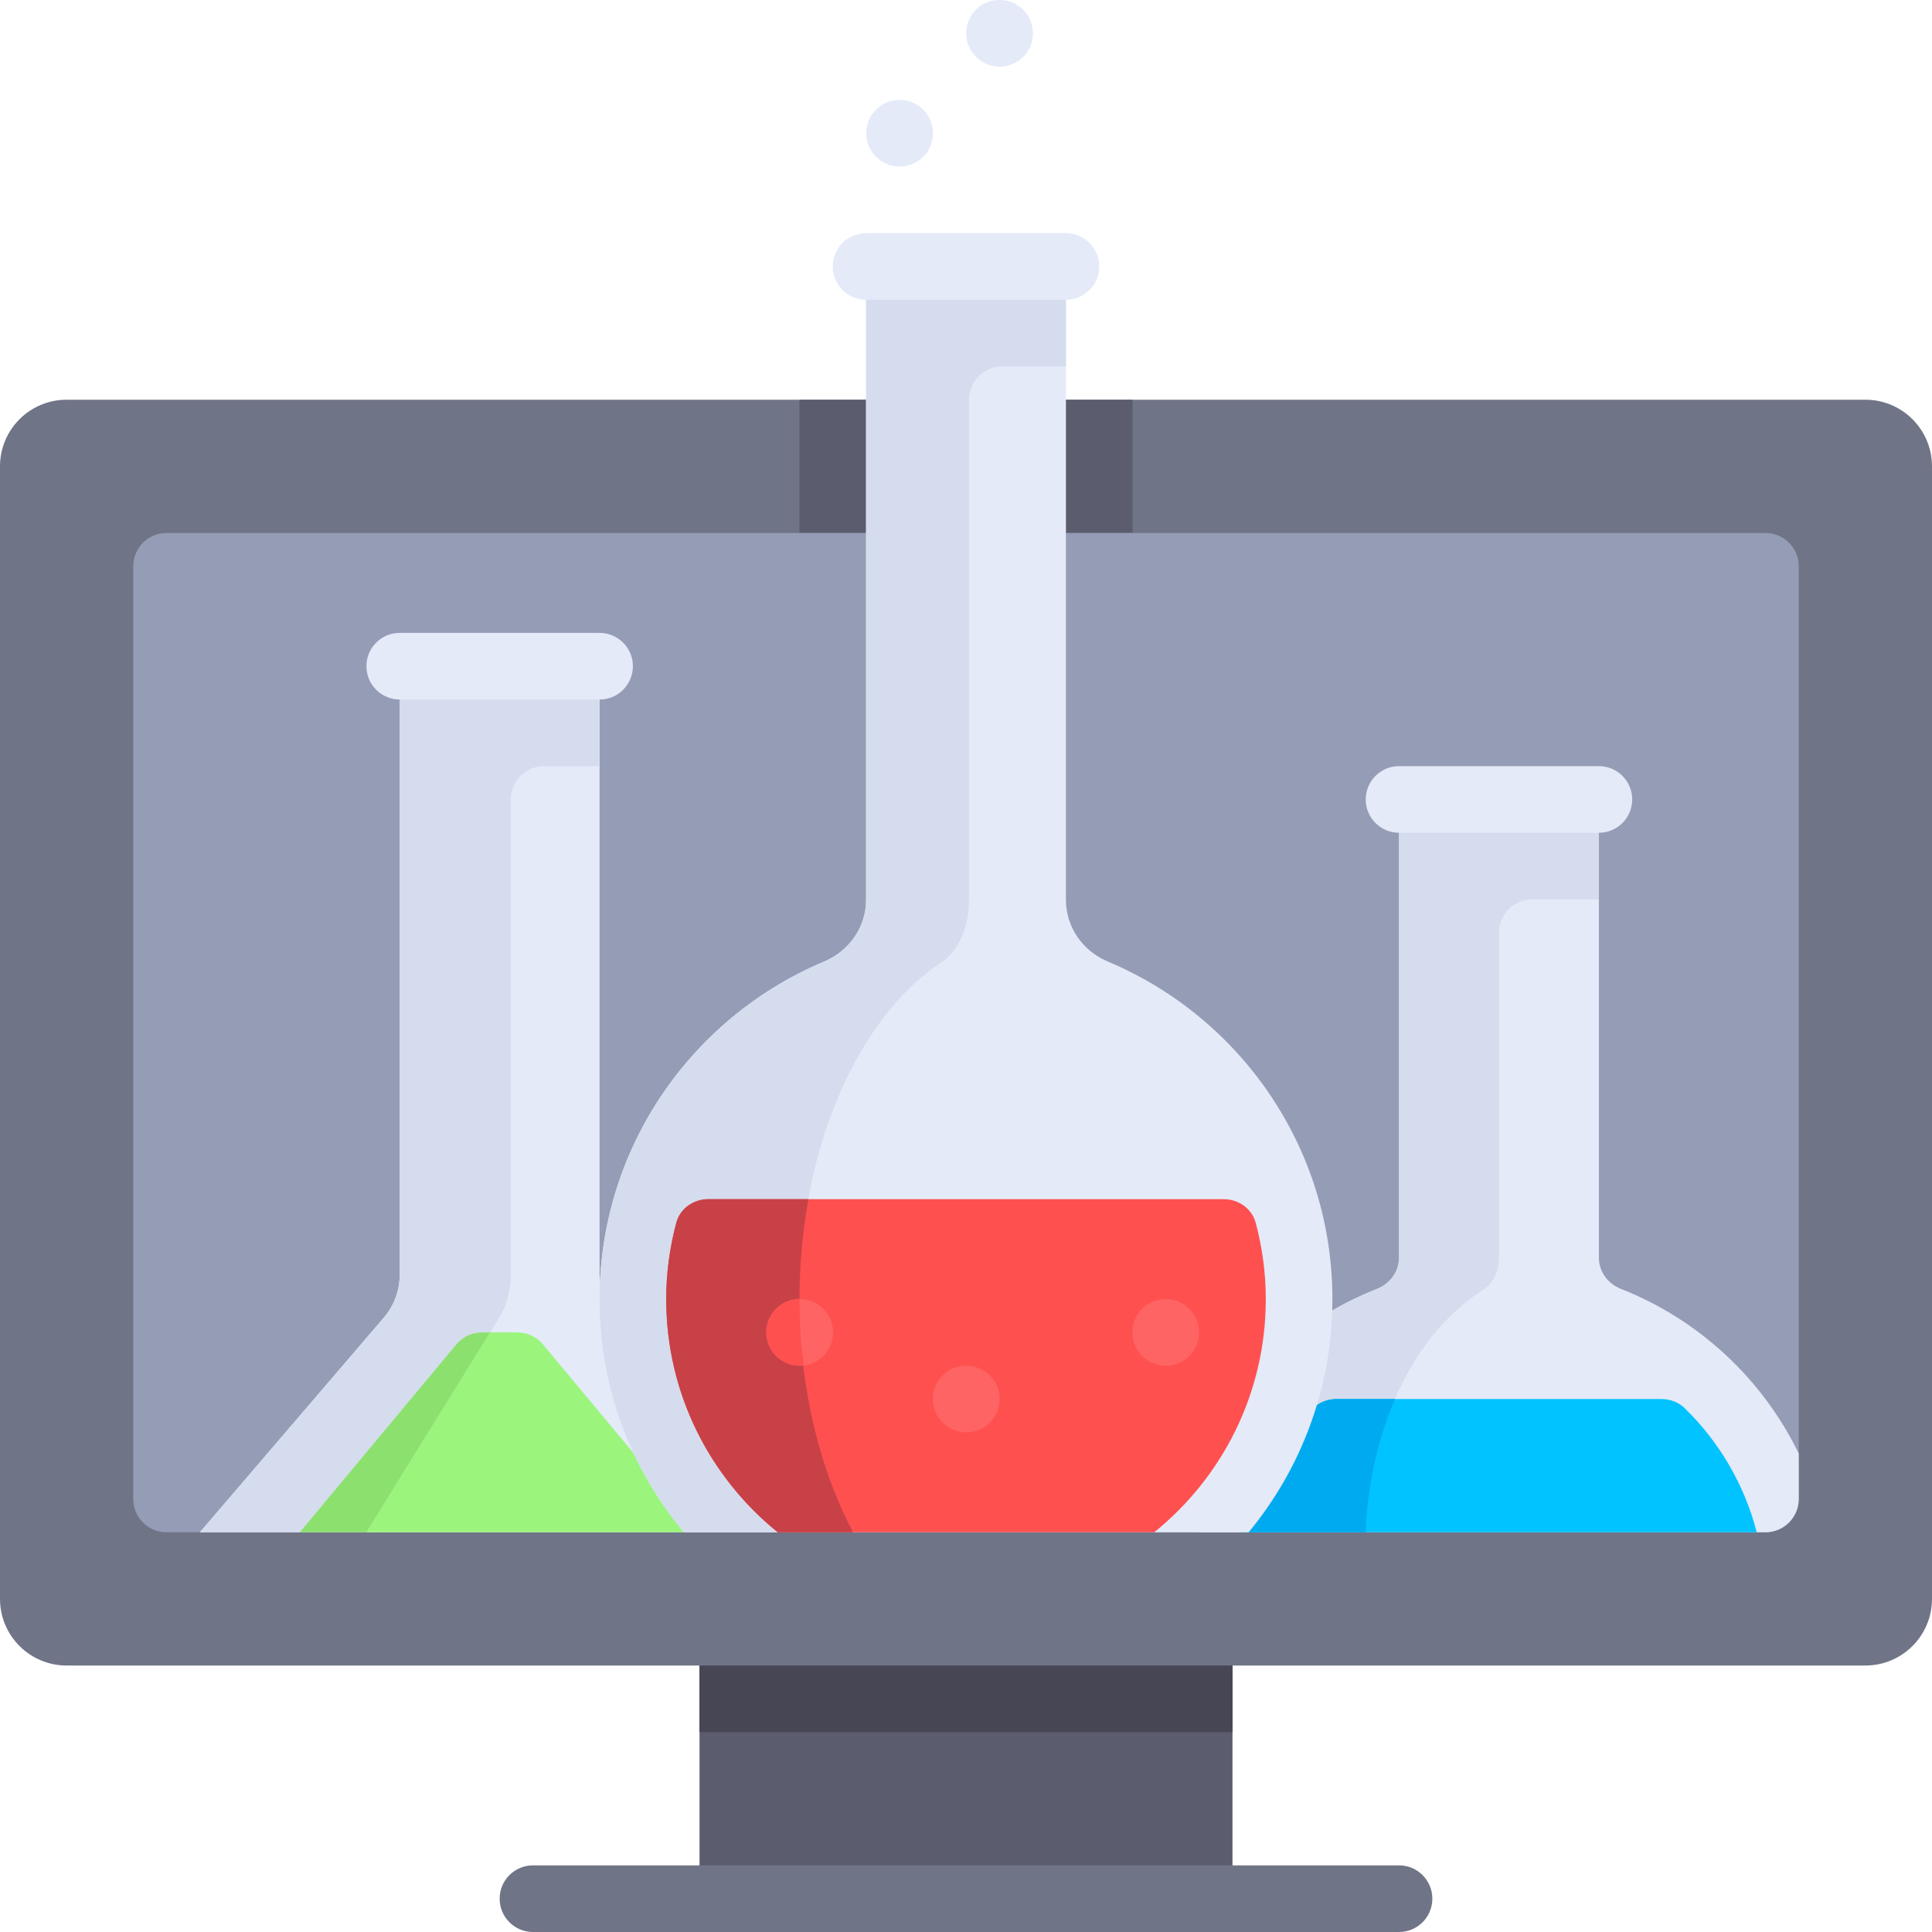 <svg version="1.1" id="Layer_1" xmlns="http://www.w3.org/2000/svg" xmlns:xlink="http://www.w3.org/1999/xlink" x="0" y="0" viewBox="0 0 512 512" xml:space="preserve" enable-background="new 0 0 512 512"><rect x="185.379" y="432.552" width="141.241" height="70.621" fill="#5B5D6E"/><rect x="185.379" y="432.552" width="141.241" height="26.483" fill="#464655"/><path d="M494.345,441.379H17.655C7.904,441.379,0,433.475,0,423.724V123.586	c0-9.751,7.904-17.655,17.655-17.655h476.69c9.751,0,17.655,7.904,17.655,17.655v300.138	C512,433.475,504.096,441.379,494.345,441.379z" fill="#707487"/><rect x="211.862" y="105.931" width="88.276" height="35.31" fill="#5B5D6E"/><path d="M467.862,406.069H44.138c-4.875,0-8.828-3.953-8.828-8.828V150.069c0-4.875,3.953-8.828,8.828-8.828	h423.724c4.875,0,8.828,3.953,8.828,8.828v247.172C476.69,402.116,472.737,406.069,467.862,406.069z" fill="#959CB5"/><path d="M317.793,406.069h150.066c4.877,0,8.83-3.955,8.828-8.831l-0.006-12.051	c-9.635-19.819-26.472-35.489-47.105-43.616c-3.463-1.364-5.85-4.548-5.85-8.27l-0.001-121.439h-52.966v121.439	c0,3.721-2.389,6.906-5.85,8.27c-20.633,8.127-37.47,23.797-47.105,43.616" fill="#E4EAF8"/><path d="M423.724,211.862h-52.966v121.439c0,3.721-2.389,6.905-5.85,8.269	c-20.633,8.127-37.47,23.798-47.106,43.616l-0.009,20.883h44.138c0,0,0-44.138,31.41-64.499c2.25-1.459,3.901-4.548,3.901-8.269	v-86.129c0-4.875,3.953-8.828,8.828-8.828h17.655V211.862z" fill="#D5DCED"/><path d="M423.724,220.69h-52.966c-4.879,0-8.828-3.948-8.828-8.828c0-4.879,3.948-8.828,8.828-8.828h52.966	c4.879,0,8.828,3.948,8.828,8.828C432.552,216.742,428.604,220.69,423.724,220.69z" fill="#E4EAF8"/><path d="M328.936,406.069h136.612c-3.278-12.713-9.982-24.022-19.1-32.899	c-1.631-1.588-3.874-2.411-6.15-2.411h-86.114c-2.276,0-4.519,0.823-6.15,2.411C338.916,382.047,332.214,393.356,328.936,406.069z" fill="#00C3FF"/><path d="M354.184,370.759c-2.276,0-4.519,0.823-6.15,2.411c-9.119,8.877-15.821,20.186-19.1,32.899h32.996	c0,0,0.007-17.348,7.747-35.31H354.184z" fill="#00AAF0"/><path d="M211.862,406.069l-48.716-56.849c-2.742-3.2-4.249-7.274-4.249-11.488V176.552h-52.966v161.18	c0,4.214-1.507,8.289-4.249,11.488l-48.716,56.85H211.862z" fill="#E4EAF8"/><path d="M137.107,353.103h-9.386c-2.62,0-5.105,1.164-6.782,3.177l-41.491,49.789h105.931l-41.491-49.789	C142.211,354.268,139.726,353.103,137.107,353.103z" fill="#9BF57D"/><path d="M97.103,406.069l35.185-56.849c1.98-3.2,3.069-7.275,3.069-11.488v-125.87	c0-4.875,3.953-8.828,8.828-8.828h14.712v-26.483h-52.966v161.181c0,4.214-1.507,8.288-4.249,11.488l-48.716,56.849h158.897H97.103z" fill="#D5DCED"/><path d="M158.897,185.379h-52.966c-4.879,0-8.828-3.948-8.828-8.828c0-4.879,3.948-8.828,8.828-8.828h52.966	c4.879,0,8.828,3.948,8.828,8.828C167.724,181.431,163.776,185.379,158.897,185.379z" fill="#E4EAF8"/><path d="M370.759,512H141.241c-4.879,0-8.828-3.948-8.828-8.828c0-4.879,3.948-8.828,8.828-8.828h229.517	c4.879,0,8.828,3.948,8.828,8.828C379.586,508.052,375.638,512,370.759,512z" fill="#707487"/><g><path d="M293.536,254.791c-6.632-2.782-11.053-9.123-11.053-16.314V70.621h-52.966v167.848 c0,7.212-4.452,13.549-11.101,16.343c-38.01,15.97-63.74,55.36-58.946,100.163c2.052,19.183,9.921,36.839,21.772,51.117 l149.662-0.02c13.868-16.789,22.199-38.321,22.199-61.796C353.103,303.967,328.514,269.465,293.536,254.791z" fill="#E4EAF8"/><path d="M264.914,17.655c-4.879,0-8.871-3.948-8.871-8.828S259.948,0,264.828,0h0.086 c4.879,0,8.828,3.948,8.828,8.828S269.793,17.655,264.914,17.655z" fill="#E4EAF8"/><path d="M238.431,44.138c-4.879,0-8.871-3.948-8.871-8.828s3.905-8.828,8.785-8.828h0.086 c4.879,0,8.828,3.948,8.828,8.828S243.31,44.138,238.431,44.138z" fill="#E4EAF8"/></g><path d="M229.517,70.621v167.847c0,7.212-4.451,13.55-11.101,16.343c-38.01,15.97-63.74,55.36-58.946,100.163	c2.052,19.183,9.921,36.839,21.772,51.117l44.836-0.006c-7.54-14.279-12.547-31.931-13.853-51.112	c-3.05-44.803,13.322-84.194,37.512-100.163c4.231-2.794,7.063-9.131,7.063-16.343V105.931c0-4.875,3.953-8.828,8.828-8.828h16.854	V70.621H229.517z" fill="#D5DCED"/><path d="M282.483,79.448h-52.966c-4.879,0-8.828-3.948-8.828-8.828s3.948-8.828,8.828-8.828h52.966	c4.879,0,8.828,3.948,8.828,8.828S287.362,79.448,282.483,79.448z" fill="#E4EAF8"/><path d="M176.552,344.276c0,24.973,11.544,47.229,29.564,61.793h99.77	c18.018-14.564,29.563-36.82,29.563-61.793c0-7.017-0.957-13.8-2.688-20.269c-1-3.737-4.567-6.214-8.437-6.214H187.677	c-3.87,0-7.436,2.476-8.437,6.214C177.508,330.476,176.552,337.259,176.552,344.276z" fill="#FF5050"/><path d="M187.677,317.793c-3.87,0-7.436,2.476-8.437,6.214c-1.731,6.47-2.688,13.252-2.688,20.269	c0,24.973,11.544,47.229,29.564,61.793h19.957c-7.537-14.275-12.54-31.921-13.844-51.094c-0.885-13.006-0.09-25.528,2.014-37.182	H187.677z" fill="#C84146"/><g><path d="M308.966,361.931c-4.879,0-8.871-3.948-8.871-8.828c0-4.879,3.905-8.828,8.785-8.828h0.086 c4.879,0,8.828,3.948,8.828,8.828C317.793,357.983,313.845,361.931,308.966,361.931z" fill="#FF6464"/><path d="M256.086,379.586c-4.879,0-8.871-3.948-8.871-8.828c0-4.879,3.905-8.828,8.785-8.828h0.086 c4.879,0,8.828,3.948,8.828,8.828C264.914,375.638,260.966,379.586,256.086,379.586z" fill="#FF6464"/><path d="M211.948,361.931c-4.879,0-8.871-3.948-8.871-8.828c0-4.879,3.905-8.828,8.785-8.828h0.086 c4.879,0,8.828,3.948,8.828,8.828C220.776,357.983,216.828,361.931,211.948,361.931z" fill="#FF6464"/></g><path d="M213.02,361.715c-0.26-2.25-0.637-4.444-0.792-6.74c-0.246-3.609-0.333-7.171-0.328-10.699h-0.038	c-4.879,0-8.785,3.948-8.785,8.828c0,4.879,3.991,8.828,8.871,8.828C212.329,361.931,212.652,361.761,213.02,361.715z" fill="#FF5050"/><path d="M79.448,406.069h17.655l32.781-52.966h-2.163c-2.621,0-5.105,1.164-6.782,3.176L79.448,406.069z" fill="#8CE16E"/></svg>